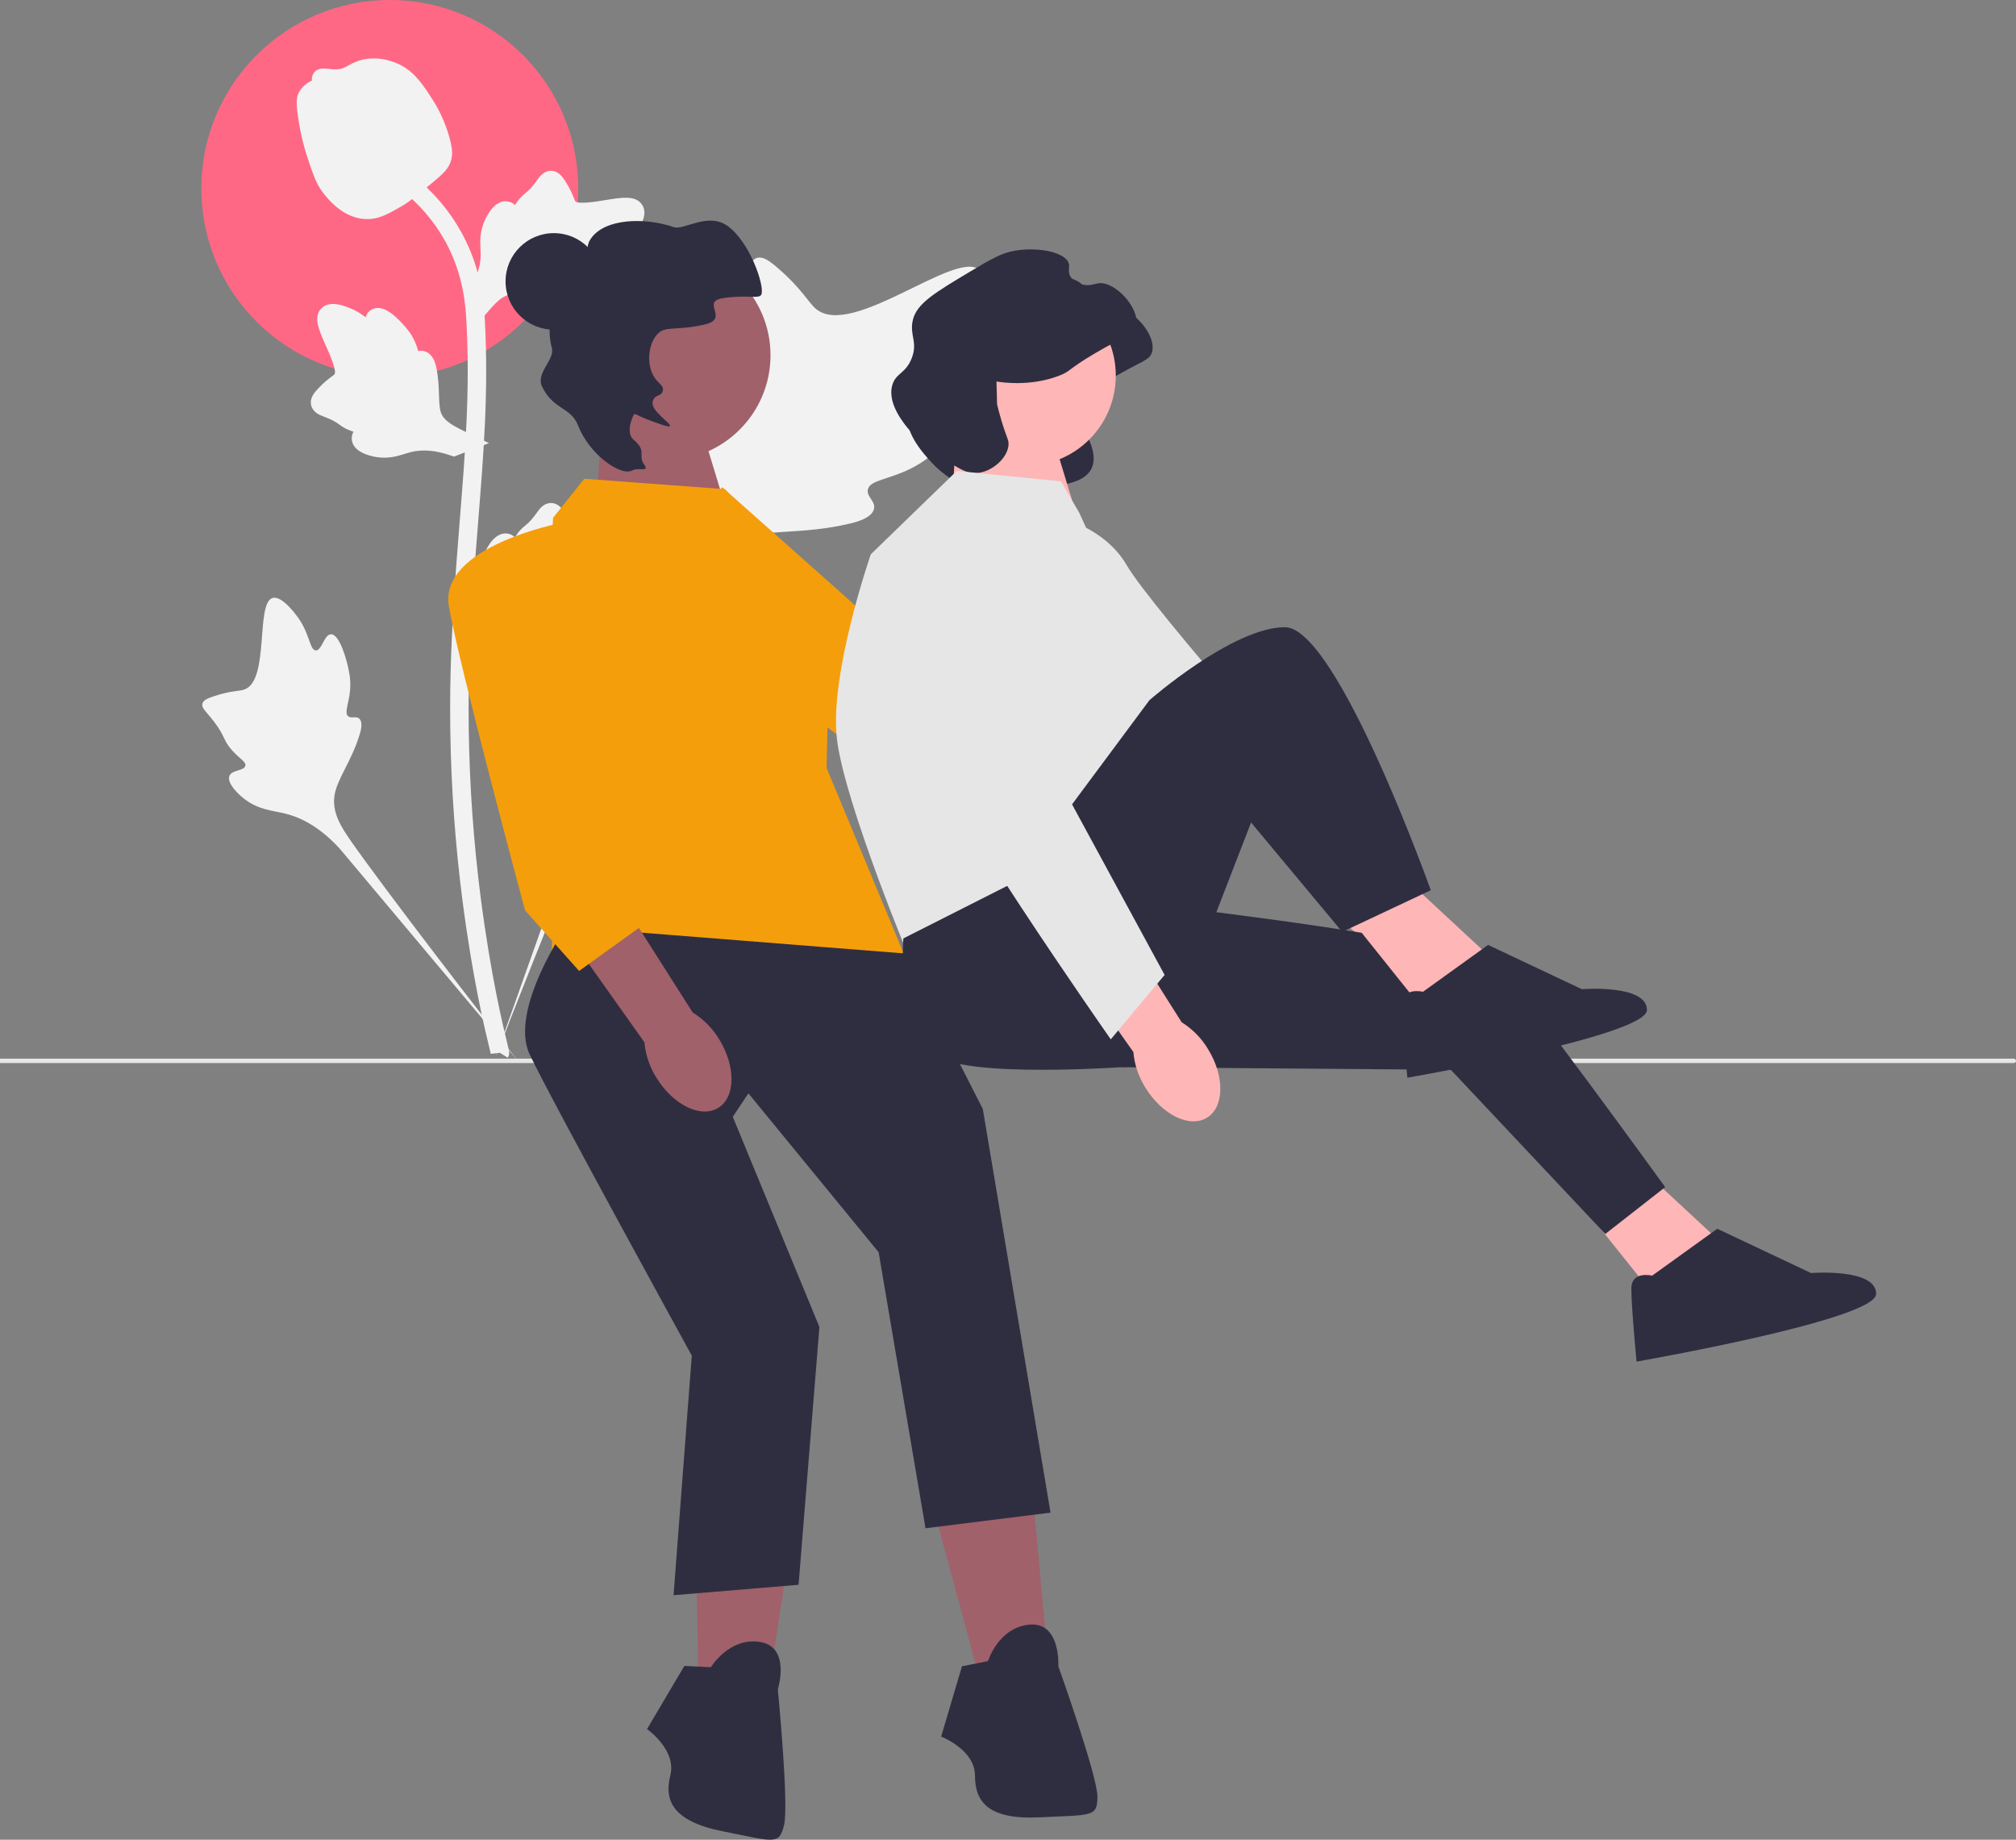 <svg xmlns="http://www.w3.org/2000/svg" width="774.04" height="706.433" viewBox="0 0 774.04 706.433" xmlns:xlink="http://www.w3.org/1999/xlink" role="img" artist="Katerina Limpitsouni" source="https://undraw.co/"><rect x="0" y="0" width="774.04" height="706.433" fill="#808080" stroke="none"/><circle cx="149.658" cy="72.354" r="72.354" fill="#ff6884"/><g><path d="M374.986,150.109c-2.388-4.026-12.718,.285-14.617-3.369-1.892-3.641,7.705-9.188,13.189-21.861,.989-2.285,7.22-16.687,2.607-21.131-8.744-8.423-48.757,26.338-62.759,14.962-3.073-2.496-5.22-7.48-14.521-15.571-3.7-3.219-5.937-4.672-8.103-4.132-3.072,.767-3.316,4.879-6.61,12.964-4.941,12.125-7.863,11.393-10.742,21.067-2.137,7.181-1.649,11.357-4.164,12.17-3.559,1.151-6.834-6.466-11.344-5.784-4.602,.696-7.384,9.565-8.263,16.205-1.649,12.461,2.927,20.684,5.464,29.33,2.756,9.396,4.392,23.686-1.973,43.915l-63.004,177.514c13.909-36.425,54.184-136.277,71.107-173.383,4.885-10.712,10.28-21.576,21.355-25.864,10.664-4.129,25.308-1.664,43.979-6.162,2.181-.525,8.231-2.065,8.993-5.624,.63-2.942-2.929-4.585-2.383-7.341,.733-3.696,7.733-3.742,16.334-8.006,6.065-3.007,9.843-6.584,13.093-9.659,.98-.927,15.541-14.881,12.362-20.241h-0l0,0Z" fill="#f2f2f2"/><path d="M127.109,243.56c-2.665,.01-3.53,6.324-5.871,6.202-2.333-.122-2.287-6.433-6.924-12.781-.836-1.145-6.107-8.359-9.619-7.377-6.657,1.861-1.141,31.529-10.765,35.12-2.112,.788-5.177,.404-11.832,2.634-2.647,.887-4.006,1.566-4.366,2.785-.51,1.729,1.438,3.035,4.456,6.985,4.526,5.923,3.323,7.147,7.24,11.351,2.908,3.121,5.098,4.086,4.772,5.555-.462,2.079-5.145,1.488-6.112,3.899-.986,2.46,2.564,6.384,5.57,8.731,5.64,4.405,10.996,4.531,15.972,5.781,5.407,1.358,12.893,4.678,20.984,13.639l68.946,82.141c-13.865-17.337-51.252-65.914-64.581-84.926-3.848-5.488-7.624-11.271-6.533-17.944,1.05-6.425,6.486-12.902,9.665-23.363,.371-1.222,1.362-4.636-.165-6.037-1.262-1.158-3.095,.115-4.29-.949-1.603-1.427,.395-4.875,.783-10.327,.274-3.844-.391-6.731-.963-9.213-.172-.748-2.82-11.921-6.367-11.908v0l0-0Z" fill="#f2f2f2"/><path d="M180.278,255.495l-1.606-14.334,.734-1.087c3.395-5.025,5.125-9.932,5.146-14.59,.003-.741-.031-1.481-.066-2.236-.138-2.99-.311-6.707,1.627-11.039,1.087-2.415,4.139-8.008,8.728-7.316,1.235,.173,2.17,.741,2.879,1.405,.104-.166,.211-.332,.325-.512,1.429-2.18,2.561-3.114,3.651-4.014,.837-.692,1.703-1.405,3.059-3.094,.595-.741,1.059-1.391,1.45-1.938,1.187-1.654,2.737-3.627,5.471-3.592,2.921,.138,4.45,2.554,5.464,4.153,1.81,2.851,2.63,4.907,3.173,6.271,.197,.498,.422,1.059,.536,1.232,.941,1.384,8.593,.09,11.475-.381,6.475-1.08,12.077-2.014,14.386,2.069,1.654,2.921,.426,6.783-3.762,11.787-1.305,1.557-2.692,2.741-3.924,3.668,1.021,.609,1.934,1.543,2.305,3.011h0c.872,3.474-2.114,6.956-8.873,10.361-1.678,.851-3.938,1.986-7.105,2.533-1.492,.256-2.834,.318-3.983,.353-.024,.664-.18,1.384-.585,2.125-1.187,2.18-3.658,3.218-7.381,2.969-4.097-.215-7.471-.997-10.447-1.682-2.599-.595-4.838-1.1-6.596-.983-3.26,.263-5.772,2.872-8.721,6.257l-7.361,8.603h-0l0,0Z" fill="#f2f2f2"/><path d="M187.727,170.152l-13.458,5.189-1.237-.434c-5.722-2.009-10.907-2.438-15.418-1.277-.717,.185-1.425,.406-2.146,.631-2.857,.892-6.408,2.002-11.091,1.227-2.612-.438-8.796-1.972-9.29-6.587-.146-1.239,.166-2.287,.629-3.141-.187-.058-.375-.12-.578-.185-2.471-.83-3.662-1.687-4.809-2.513-.882-.635-1.791-1.291-3.769-2.174-.867-.388-1.614-.671-2.242-.911-1.901-.729-4.202-1.728-4.862-4.381-.607-2.86,1.342-4.953,2.631-6.339,2.299-2.474,4.08-3.789,5.261-4.66,.432-.317,.917-.677,1.056-.831,1.1-1.262-2.092-8.334-3.279-11.003-2.687-5.989-5.012-11.172-1.647-14.44,2.406-2.341,6.453-2.132,12.355,.649,1.837,.867,3.334,1.909,4.544,2.866,.33-1.142,1.002-2.263,2.328-2.993h0c3.14-1.725,7.265,.281,12.273,5.955,1.249,1.408,2.92,3.305,4.252,6.23,.626,1.378,1.027,2.661,1.352,3.763,.649-.145,1.385-.177,2.204,.027,2.41,.595,4.041,2.722,4.744,6.387,.832,4.018,.931,7.48,1.023,10.532,.083,2.665,.163,4.959,.722,6.629,1.081,3.087,4.242,4.855,8.264,6.848l10.189,4.938-0,0,0-0Z" fill="#f2f2f2"/><path d="M180.278,127.925l-1.606-14.334,.734-1.087c3.395-5.025,5.125-9.932,5.146-14.59,.003-.741-.031-1.481-.066-2.236-.138-2.99-.311-6.707,1.627-11.039,1.087-2.415,4.139-8.008,8.728-7.316,1.235,.173,2.17,.741,2.879,1.405,.104-.166,.211-.332,.325-.512,1.429-2.18,2.561-3.114,3.651-4.014,.837-.692,1.703-1.405,3.059-3.094,.595-.741,1.059-1.391,1.45-1.938,1.187-1.654,2.737-3.627,5.471-3.592,2.921,.138,4.45,2.554,5.464,4.153,1.81,2.851,2.63,4.907,3.173,6.271,.197,.498,.422,1.059,.536,1.232,.941,1.384,8.593,.09,11.475-.381,6.475-1.08,12.077-2.014,14.386,2.069,1.654,2.921,.426,6.783-3.762,11.787-1.305,1.557-2.692,2.741-3.924,3.668,1.021,.609,1.934,1.543,2.305,3.011h0c.872,3.474-2.114,6.956-8.873,10.361-1.678,.851-3.938,1.986-7.105,2.533-1.492,.256-2.834,.318-3.983,.353-.024,.664-.18,1.384-.585,2.125-1.187,2.18-3.658,3.218-7.381,2.969-4.097-.215-7.471-.997-10.447-1.682-2.599-.595-4.838-1.1-6.596-.983-3.26,.263-5.772,2.872-8.721,6.257l-7.361,8.603h-0Z" fill="#f2f2f2"/><path d="M194.944,406.155l-3.004-1.883-.727-3.467,.727,3.467-3.502,.401c-.055-.325-.246-1.073-.533-2.242-1.568-6.409-6.347-25.913-10.333-56.629-2.782-21.442-4.357-43.486-4.682-65.529-.325-22.078,.72-38.793,1.557-52.227,.633-10.133,1.402-19.781,2.156-29.18,2.007-25.11,3.9-48.829,2.492-75.088-.311-5.862-.966-18.064-8.094-31.048-4.135-7.53-9.832-14.216-16.933-19.864l4.416-5.551c7.838,6.243,14.14,13.649,18.732,22.009,7.904,14.396,8.617,27.692,8.959,34.08,1.433,26.723-.481,50.67-2.509,76.022-.748,9.364-1.516,18.971-2.146,29.062-.831,13.309-1.865,29.879-1.543,51.673,.318,21.781,1.876,43.555,4.62,64.727,3.938,30.328,8.648,49.542,10.195,55.854,.824,3.371,.997,4.077,.152,5.412v-0l-0,0Z" fill="#f2f2f2"/><path d="M141.07,84.128c-.291,0-.585-.007-.882-.028-6.035-.325-11.624-3.938-16.614-10.735-2.339-3.198-3.537-6.845-5.925-14.119-.37-1.121-2.17-6.81-3.263-14.638-.716-5.115-.626-7.253,.388-9.143,1.125-2.104,2.945-3.571,4.994-4.561-.09-.678-.017-1.377,.277-2.09,1.208-2.955,4.419-2.568,6.156-2.381,.879,.111,1.976,.256,3.16,.194,1.862-.09,2.862-.644,4.378-1.474,1.45-.796,3.253-1.786,5.928-2.332,5.274-1.1,9.693,.395,11.15,.886,7.665,2.554,11.444,8.513,15.818,15.413,.872,1.384,3.865,6.423,5.841,13.33,1.426,4.983,1.225,7.198,.796,8.845-.872,3.384-2.931,5.322-8.16,9.6-5.461,4.478-8.202,6.72-10.555,8.084-5.478,3.163-8.918,5.149-13.486,5.149,0,0,0,0,0,0Z" fill="#f2f2f2"/></g><polygon points="231.186 158.825 231.116 159.979 228.886 196.828 280.866 202.29 266.335 154.549 231.186 158.825" fill="#a0616a"/><path d="M388.776,156.278c.051,.009,.127,.022,.219,.037,1.804,.299,12.71,1.981,23.705-2.207,4.658-1.774,3.069-2.217,13.443-8.386,12.163-7.232,15.284-7.182,16.19-10.554,1.809-6.734-7.849-17.32-14.241-16.623-1.683,.184-3.485,1.187-6.288,.506-.616-.149-3.312-.804-4.626-3.035-1.172-1.991-.179-3.427-.651-5.06-1.238-4.286-11.555-6.424-20.6-4.913-5.202,.869-9.249,3.242-17.13,7.952-13.716,8.198-20.575,12.297-22.116,18.578-1.461,5.953,2.046,8.518-.505,14.89-2.375,5.933-6.146,5.537-7.444,10.337-2.088,7.724,5.663,16.2,8.892,19.732,3.54,3.871,6.926,5.996,11.421,8.817,5.642,3.541,8.463,5.311,11.854,5.131,6.149-.327,24.421,.785,24.659-4.303,.089-1.907,22.25-.346,11.338-20.877-1.338-2.518-27.558,.172-27.904-1.275" fill="#2f2e41"/><polygon points="367.186 165.825 367.116 166.979 364.886 203.828 416.866 209.29 402.335 161.549 367.186 165.825" fill="#ffb6b6"/><path d="M774.04,407.354h0c0,.464-.376,.84-.84,.84H0v-1.68H773.2c.464,0,.84,.376,.84,.84Z" fill="#e6e6e6"/><path id="uuid-2affe7d5-7644-432d-a8c4-877c0a891055-3063" d="M516.173,354.128c8.338,8.979,19.73,11.955,25.444,6.648s3.585-16.887-4.758-25.868c-3.283-3.633-7.389-6.428-11.973-8.149l-35.81-37.599-17.286,17.181,37.138,35.242c1.379,4.701,3.863,9.003,7.246,12.546v-0Z" fill="#ffb6b6"/><g><path id="uuid-7593711d-eb6d-4ae3-a6d4-3f65c1162c3c-3064" d="M441.044,328.355c11.597,3.959,23.039,1.185,25.558-6.196,2.518-7.381-4.841-16.571-16.442-20.53-4.613-1.645-9.552-2.161-14.405-1.506l-49.347-16.154-7.087,23.319,49.4,13.449c3.441,3.487,7.666,6.099,12.324,7.618v-0Z" fill="#a0616a"/><path d="M277.296,187.079s-30.59,36.801-12.893,52.027,96.724,71.592,96.724,71.592l30.809,4.797,7.88-29.781-69.568-51.549-52.952-47.086v-0Z" fill="#f59e0b"/></g><circle cx="393.764" cy="144.244" r="34.642" fill="#ffb6b6"/><path d="M382.606,146.485c.051,.009,.127,.022,.219,.037,1.804,.299,12.71,1.981,23.705-2.207,4.658-1.774,3.069-2.217,13.443-8.386,12.163-7.232,15.284-7.182,16.19-10.554,1.809-6.734-7.849-17.32-14.241-16.623-1.683,.184-3.485,1.187-6.288,.506-.616-.149-3.312-.804-4.626-3.035-1.172-1.991-.179-3.427-.651-5.06-1.238-4.286-11.555-6.424-20.6-4.913-5.202,.869-9.249,3.242-17.13,7.952-13.716,8.198-20.575,12.297-22.116,18.578-1.461,5.953,2.046,8.518-.505,14.89-2.375,5.933-6.146,5.537-7.444,10.337-2.088,7.724,5.663,16.2,8.892,19.732,3.54,3.871,6.926,5.996,11.421,8.817,5.642,3.541,8.463,5.311,11.854,5.131,6.149-.327,12.265-5.899,12.503-10.988,.089-1.907-.706-2.479-2.675-9.035-.82-2.731-1.389-4.986-1.735-6.433" fill="#2f2e41"/><polygon points="603.347 457.838 639.347 502.838 658.347 474.838 630.347 448.838 603.347 457.838" fill="#ffb6b6"/><path d="M455.347,348.838s110.677,13,119.839,22c9.161,9,64.161,85,64.161,85l-23,18-59.303-63.047-126.417-.987,24.72-60.966v-0Z" fill="#2f2e41"/><polygon points="515.347 348.838 551.347 393.838 570.347 365.838 542.347 339.838 515.347 348.838" fill="#ffb6b6"/><path d="M546.347,380.838s-8-2-8,5,2,28,2,28c0,0,92-16,92-26s-25-8-25-8l-36-17-25,18Z" fill="#2f2e41"/><polygon points="358.347 578.838 375.347 641.838 402.347 636.838 396.347 571.838 358.347 578.838" fill="#a0616a"/><path d="M379.347,637.838l-10,2-8,27s13,5,13,15,5,17,25,16,22,0,22-8-15-50-15-50c0,0,1-17-11-16s-16,14-16,14Z" fill="#2f2e41"/><polygon points="266.931 577.858 268.091 643.101 295.496 644.821 305.492 580.314 266.931 577.858" fill="#a0616a"/><path d="M272.944,640.194l-10.186-.493-14.329,24.242s11.393,8.013,8.96,17.712,.713,17.706,20.356,21.602,21.339,5.353,23.285-2.407-2.383-52.147-2.383-52.147c0,0,5.106-16.246-6.776-18.196-11.883-1.95-18.926,9.686-18.926,9.686h-0Z" fill="#2f2e41"/><path d="M278.347,187.838l-54-4-12,15s-6,101-2,111,1,67,1,67l136.13-9.5-30.13-72.5,1-42-27-51-13-14v0Z" fill="#f59e0b"/><path d="M217.347,355.838s-22,32-14,49,62.265,115.708,62.265,115.708l-7,92,48-4,8-99-33.265-80.708,6-9,50,61,18,106,48-6-26-155-30.386-59.741-129.614-10.259-0,0Z" fill="#2f2e41"/><path d="M407.347,184.838l-40-4-33,32s-16,46-13,71,29,87,29,87l41-30,47,2v-93.618l-24-52.382-7-12v0Z" fill="#e6e6e6"/><path d="M399.584,196.828s23.002,2.985,32.953,20.102,81.688,97.654,81.688,97.654l-13.591,12.436-70.684-45.605-27.14-46.68-3.227-37.907v0Z" fill="#e6e6e6"/><path d="M346.847,360.338s-3.5,41.5,18.5,47.5,79,1,79,1l36-93,35,42,34-16s-36-101-56-101-52,28-52,28l-52,70-42.5,21.5Z" fill="#2f2e41"/><path d="M634.347,489.838s-8-2-8,5,2,28,2,28c0,0,92-16,92-26s-25-8-25-8l-36-17-25,18v0Z" fill="#2f2e41"/><circle cx="212.647" cy="108.058" r="18.54" fill="#2f2e41"/><circle cx="255.461" cy="136.415" r="40.375" fill="#a0616a"/><path d="M242.66,180.678c-4.291,2.273-16.366-6.072-20.686-17.255-2.779-7.194-9.536-5.997-13.848-14.969-2.512-5.228,4.99-10.342,3.753-14.862-2.242-8.19,.569-15.517,.927-16.415,3.092-7.749,7.649-7.568,11.324-16.588,2.212-5.43,.793-6.066,2.653-8.844,5.367-8.017,20.94-8.322,31.923-4.531,3.801,1.312,12.956-5.718,20.387-.625,8.756,6,14.581,23.296,13.241,26.465-.814,1.925-5.347-.036-14.775,1.446-8.729,1.372,2.792,7.893-7.031,10.116-11.616,2.629-15.115,.23-18.334,3.905-3.403,3.885-4.032,11.747-.927,16.415,1.541,2.316,3.528,3.133,3.279,4.745-.454,2.943-3.068,1.343-3.926,4.465-.997,3.631,7.277,8.392,6.558,9.491-.145,.221-.765,.461-8.844-2.653-3.226-1.243-4.47-2.317-4.832-1.92-.586,.643-3.487,7.09-.191,9.833,5.129,4.268,1.574,5.963,3.912,9.305,2.412,3.448-1.835,1.031-4.562,2.475v0Z" fill="#2f2e41"/><g><path id="uuid-6ee03f56-d23d-4865-bcee-b83fb8b609f2-3065" d="M252.114,413.958c6.444,10.423,17.044,15.547,23.677,11.445,6.632-4.102,6.784-15.874,.337-26.3-2.518-4.2-6.006-7.736-10.171-10.312l-27.859-43.817-20.283,13.512,29.618,41.761c.443,4.879,2.048,9.58,4.682,13.711l0,0Z" fill="#a0616a"/><path d="M215.347,200.838s-47,9-43,32,29.249,116.728,29.249,116.728l20.751,23.272,25-18-21-84-11-70v0Z" fill="#f59e0b"/></g><path id="uuid-931f04c2-805f-4409-83cf-66d844eb0d47-3066" d="M439.794,417.679c6.417,10.439,17.005,15.59,23.648,11.505s6.825-15.857,.404-26.299c-2.508-4.206-5.986-7.751-10.144-10.338l-27.747-43.888-20.318,13.46,29.511,41.837c.431,4.88,2.024,9.585,4.647,13.723l-0,0Z" fill="#ffb6b6"/><path d="M377.357,206.84l-39.579,9.925s13.859,49.384,17.106,67.088c3.247,17.704,71.595,115.247,71.595,115.247l20.673-24.729-60.536-111.564-9.259-55.967v0Z" fill="#e6e6e6"/></svg>